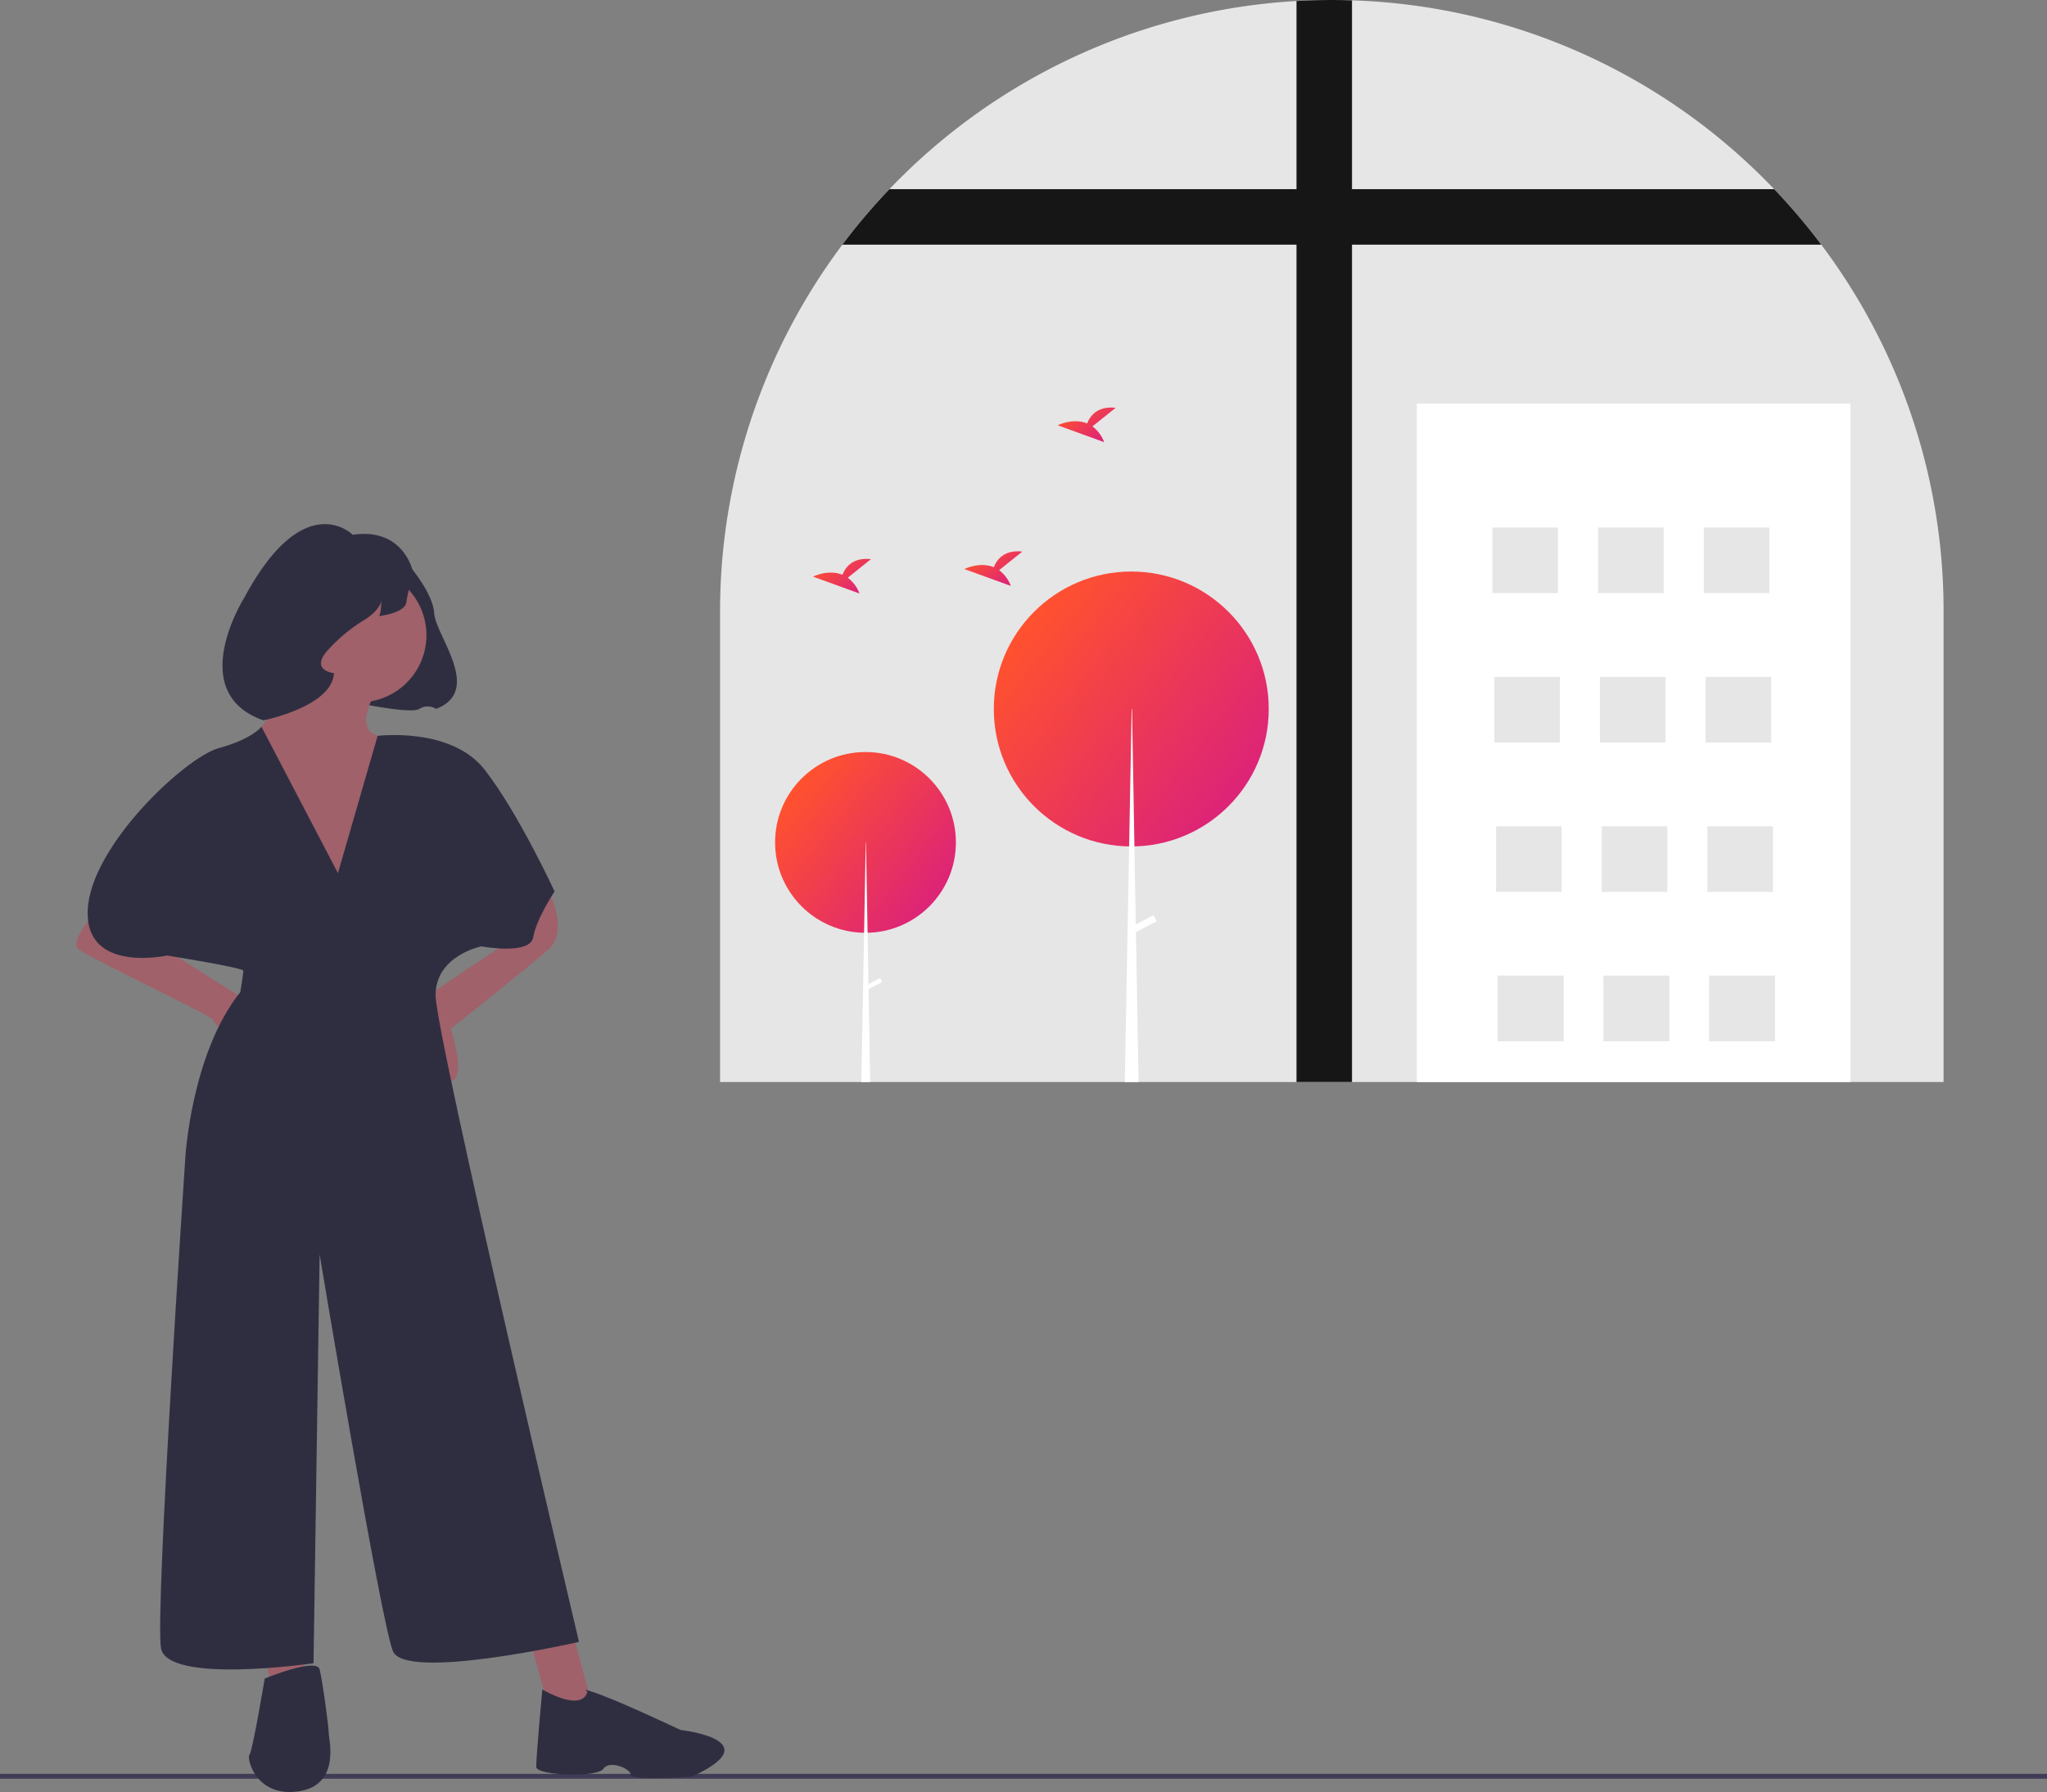 <svg xmlns="http://www.w3.org/2000/svg" xmlns:xlink="http://www.w3.org/1999/xlink" width="840.5" height="735.953" viewBox="0 0 840.5 735.953">
  <rect x="0" y="0" width="840.5" height="735.953" fill="#808080" stroke="none"/>
  <defs>
    <linearGradient id="linear-gradient" x1="0.116" y1="0.207" x2="0.87" y2="0.803" gradientUnits="objectBoundingBox">
      <stop offset="0" stop-color="#ff512f"/>
      <stop offset="1" stop-color="#dd2476"/>
    </linearGradient>
  </defs>
  <g id="LightMode" transform="translate(0 0)">
    <rect id="Rectangle_23" data-name="Rectangle 23" width="840.5" height="2" transform="translate(0 728.492)" fill="#3f3d56"/>
    <path id="Path_25" data-name="Path 25" d="M977.787,333.217V526.4H475.407V333.217A251.177,251.177,0,0,1,712.1,82.437q7.185-.42,14.5-.41c2.77,0,5.54.04,8.28.14a250.354,250.354,0,0,1,169.33,73.43c1.36,1.36,2.69,2.73,4.03,4.11a253.06,253.06,0,0,1,19.32,22.79,250.056,250.056,0,0,1,50.23,150.72Z" transform="translate(-179.75 -82.024)" fill="#e6e6e6"/>
    <path id="Path_26" data-name="Path 26" d="M734.88,82.169V526.395H712.092V82.438q7.194-.419,14.5-.414C729.37,82.023,732.136,82.065,734.88,82.169Z" transform="translate(-179.75 -82.024)" fill="#161616"/>
    <path id="Path_27" data-name="Path 27" d="M927.555,182.5H525.633a251.953,251.953,0,0,1,19.318-22.788H908.237A251.926,251.926,0,0,1,927.555,182.5Z" transform="translate(-179.75 -82.024)" fill="#161616"/>
    <rect id="Rectangle_24" data-name="Rectangle 24" width="178.05" height="278.64" transform="translate(581.747 165.733)" fill="#fff"/>
    <rect id="Rectangle_25" data-name="Rectangle 25" width="26.932" height="26.932" transform="translate(612.793 216.656)" fill="#e6e6e6"/>
    <rect id="Rectangle_26" data-name="Rectangle 26" width="26.932" height="26.932" transform="translate(656.184 216.656)" fill="#e6e6e6"/>
    <rect id="Rectangle_27" data-name="Rectangle 27" width="26.932" height="26.932" transform="translate(699.574 216.656)" fill="#e6e6e6"/>
    <rect id="Rectangle_28" data-name="Rectangle 28" width="26.932" height="26.932" transform="translate(613.541 278.001)" fill="#e6e6e6"/>
    <rect id="Rectangle_29" data-name="Rectangle 29" width="26.932" height="26.932" transform="translate(656.932 278.001)" fill="#e6e6e6"/>
    <rect id="Rectangle_30" data-name="Rectangle 30" width="26.932" height="26.932" transform="translate(700.322 278.001)" fill="#e6e6e6"/>
    <rect id="Rectangle_31" data-name="Rectangle 31" width="26.932" height="26.932" transform="translate(614.289 339.347)" fill="#e6e6e6"/>
    <rect id="Rectangle_32" data-name="Rectangle 32" width="26.932" height="26.932" transform="translate(657.68 339.347)" fill="#e6e6e6"/>
    <rect id="Rectangle_33" data-name="Rectangle 33" width="26.932" height="26.932" transform="translate(701.07 339.347)" fill="#e6e6e6"/>
    <rect id="Rectangle_34" data-name="Rectangle 34" width="26.932" height="26.932" transform="translate(615.037 400.692)" fill="#e6e6e6"/>
    <rect id="Rectangle_35" data-name="Rectangle 35" width="26.932" height="26.932" transform="translate(658.428 400.692)" fill="#e6e6e6"/>
    <rect id="Rectangle_36" data-name="Rectangle 36" width="26.932" height="26.932" transform="translate(701.819 400.692)" fill="#e6e6e6"/>
    <rect id="Rectangle_37" data-name="Rectangle 37" width="26.932" height="26.932" transform="translate(615.037 400.692)" fill="#e6e6e6"/>
    <rect id="Rectangle_38" data-name="Rectangle 38" width="26.932" height="26.932" transform="translate(658.428 400.692)" fill="#e6e6e6"/>
    <rect id="Rectangle_39" data-name="Rectangle 39" width="26.932" height="26.932" transform="translate(701.819 400.692)" fill="#e6e6e6"/>
    <circle id="Ellipse_10" data-name="Ellipse 10" cx="37.119" cy="37.119" r="37.119" transform="translate(318.253 308.843)" fill="url(#linear-gradient)"/>
    <path id="Path_28" data-name="Path 28" d="M357.287,444.373h-3.62l1.13-61.3.68-37.11h.1l.65,37.11.36,21.11.04,2.05Z" fill="#fff"/>
    <rect id="Rectangle_40" data-name="Rectangle 40" width="1.836" height="6.934" transform="translate(361.377 401.661) rotate(62.234)" fill="#fff"/>
    <circle id="Ellipse_11" data-name="Ellipse 11" cx="56.446" cy="56.446" r="56.446" transform="translate(408.056 234.72)" fill="url(#linear-gradient)"/>
    <path id="Path_29" data-name="Path 29" d="M467.487,444.373h-5.65l1.17-63.61.61-33.16,1.04-56.44h.16l.98,56.43.56,32.11.06,3.12Z" fill="#fff"/>
    <rect id="Rectangle_41" data-name="Rectangle 41" width="2.791" height="10.545" transform="translate(473.633 375.867) rotate(62.234)" fill="#fff"/>
    <path id="Path_30" data-name="Path 30" d="M527.829,319.29l9.536-7.627c-7.408-.817-10.451,3.223-11.7,6.42-5.787-2.4-12.087.746-12.087.746l19.079,6.926a14.438,14.438,0,0,0-4.83-6.466Z" transform="translate(-179.75 -82.024)" fill="url(#linear-gradient)"/>
    <path id="Path_31" data-name="Path 31" d="M628.3,257.14l9.536-7.627c-7.408-.817-10.451,3.223-11.7,6.42-5.787-2.4-12.087.746-12.087.746l19.079,6.926a14.438,14.438,0,0,0-4.83-6.466Z" transform="translate(-179.75 -82.024)" fill="url(#linear-gradient)"/>
    <path id="Path_32" data-name="Path 32" d="M589.979,316.183l9.536-7.627c-7.408-.817-10.451,3.223-11.7,6.42-5.787-2.4-12.087.746-12.087.746l19.079,6.926a14.438,14.438,0,0,0-4.83-6.466Z" transform="translate(-179.75 -82.024)" fill="url(#linear-gradient)"/>
    <path id="Path_33" data-name="Path 33" d="M325.545,370.514s22.962,4.917,26.391,2.632a6.45,6.45,0,0,1,6.856,0c19.426-7.428-.178-30.079-.749-39.221s-12-21.711-12-21.711Z" transform="translate(-179.75 -82.024)" fill="#2f2e41"/>
    <path id="Path_34" data-name="Path 34" d="M304.726,349.151c0,12.528-25.057,40.091-25.057,40.091l47.608,73.918s18.793-75.171,7.517-78.929,1.253-21.3,1.253-21.3Z" transform="translate(-179.75 -82.024)" fill="#a0616a"/>
    <path id="Path_35" data-name="Path 35" d="M249.6,473.183l33.827,21.3-8.77,13.781s-7.517-6.264-7.517-7.517-50.114-25.057-55.125-28.815,11.276-20.046,11.276-20.046Z" transform="translate(-179.75 -82.024)" fill="#a0616a"/>
    <path id="Path_36" data-name="Path 36" d="M384.462,471.513s-33.381,21.715-34.634,24.22,8.77,31.321,15.177,30.22-.143-21.45-.143-21.45,30.068-23.8,40.091-32.574-2.506-28.815-2.506-28.815Z" transform="translate(-179.75 -82.024)" fill="#a0616a"/>
    <path id="Path_37" data-name="Path 37" d="M217.932,674.792l7.561,27.432,17.977-.749-9.252-34.2Z" fill="#a0616a"/>
    <path id="Path_38" data-name="Path 38" d="M106.183,669.291l6.264,27.562h12.529V669.291Z" fill="#a0616a"/>
    <circle id="Ellipse_12" data-name="Ellipse 12" cx="27.563" cy="27.563" r="27.563" transform="translate(119.964 233.3)" fill="#a0616a"/>
    <path id="Path_39" data-name="Path 39" d="M287.1,380.473s-3.676,5.011-17.457,8.769-52.62,40.091-53.872,66.4,32.574,18.793,32.574,18.793,31.321,5.011,31.321,6.264-1.253,8.77-1.253,8.77c-20.046,25.057-22.551,67.654-22.551,67.654S243.336,743.8,245.842,758.831s62.642,6.264,62.642,6.264l2.506-167.882s25.057,150.342,30.068,162.87,76.424-3.759,76.424-3.759S358.6,507.009,358.6,490.722s18.793-20.046,18.793-20.046,20.046,3.759,21.3-3.759,8.77-18.793,8.77-18.793-15.034-32.574-28.815-50.114-43.849-13.781-43.849-13.781l-16.287,56.378Z" transform="translate(-179.75 -82.024)" fill="#2f2e41"/>
    <path id="Path_40" data-name="Path 40" d="M402.434,775.841s-2.584,27.877-2.506,31.838c.07,3.535,25.07,4.508,27.576.749s11.276,0,11.276,2.506,25.057.736,25.057.736c32.574-15.034-4.662-19.182-4.662-19.182s-22.187-10.474-32.209-14.232-5.992-1.5-5.992-1.5C418.467,785.527,402.434,775.841,402.434,775.841Z" transform="translate(-179.75 -82.024)" fill="#2f2e41"/>
    <path id="Path_41" data-name="Path 41" d="M282.174,802.681c-1.253,1.253,2.506,17.54,20.046,15.034s12.529-21.3,12.529-23.8-2.506-21.3-3.759-26.31-22.551,3.759-22.551,3.759S283.427,801.428,282.174,802.681Z" transform="translate(-179.75 -82.024)" fill="#2f2e41"/>
    <path id="Path_42" data-name="Path 42" d="M349.443,317.355a93.131,93.131,0,0,0-2.857,12c-.571,4.571-11.427,5.714-11.427,5.714,1.143,0,1.143-6.856,1.143-6.856,0,4-6.285,8-6.285,8a67.492,67.492,0,0,0-15.427,12.57c-8,8.57,2.285,9.713,2.285,9.713-.771,13.773-28.968,19.356-28.968,19.356-32.567-11.427-7.757-50.526-7.757-50.526,24.568-45.708,44.439-25.68,44.439-25.68C346.015,298.5,349.443,317.355,349.443,317.355Z" transform="translate(-179.75 -82.024)" fill="#2f2e41"/>
  </g>
</svg>
